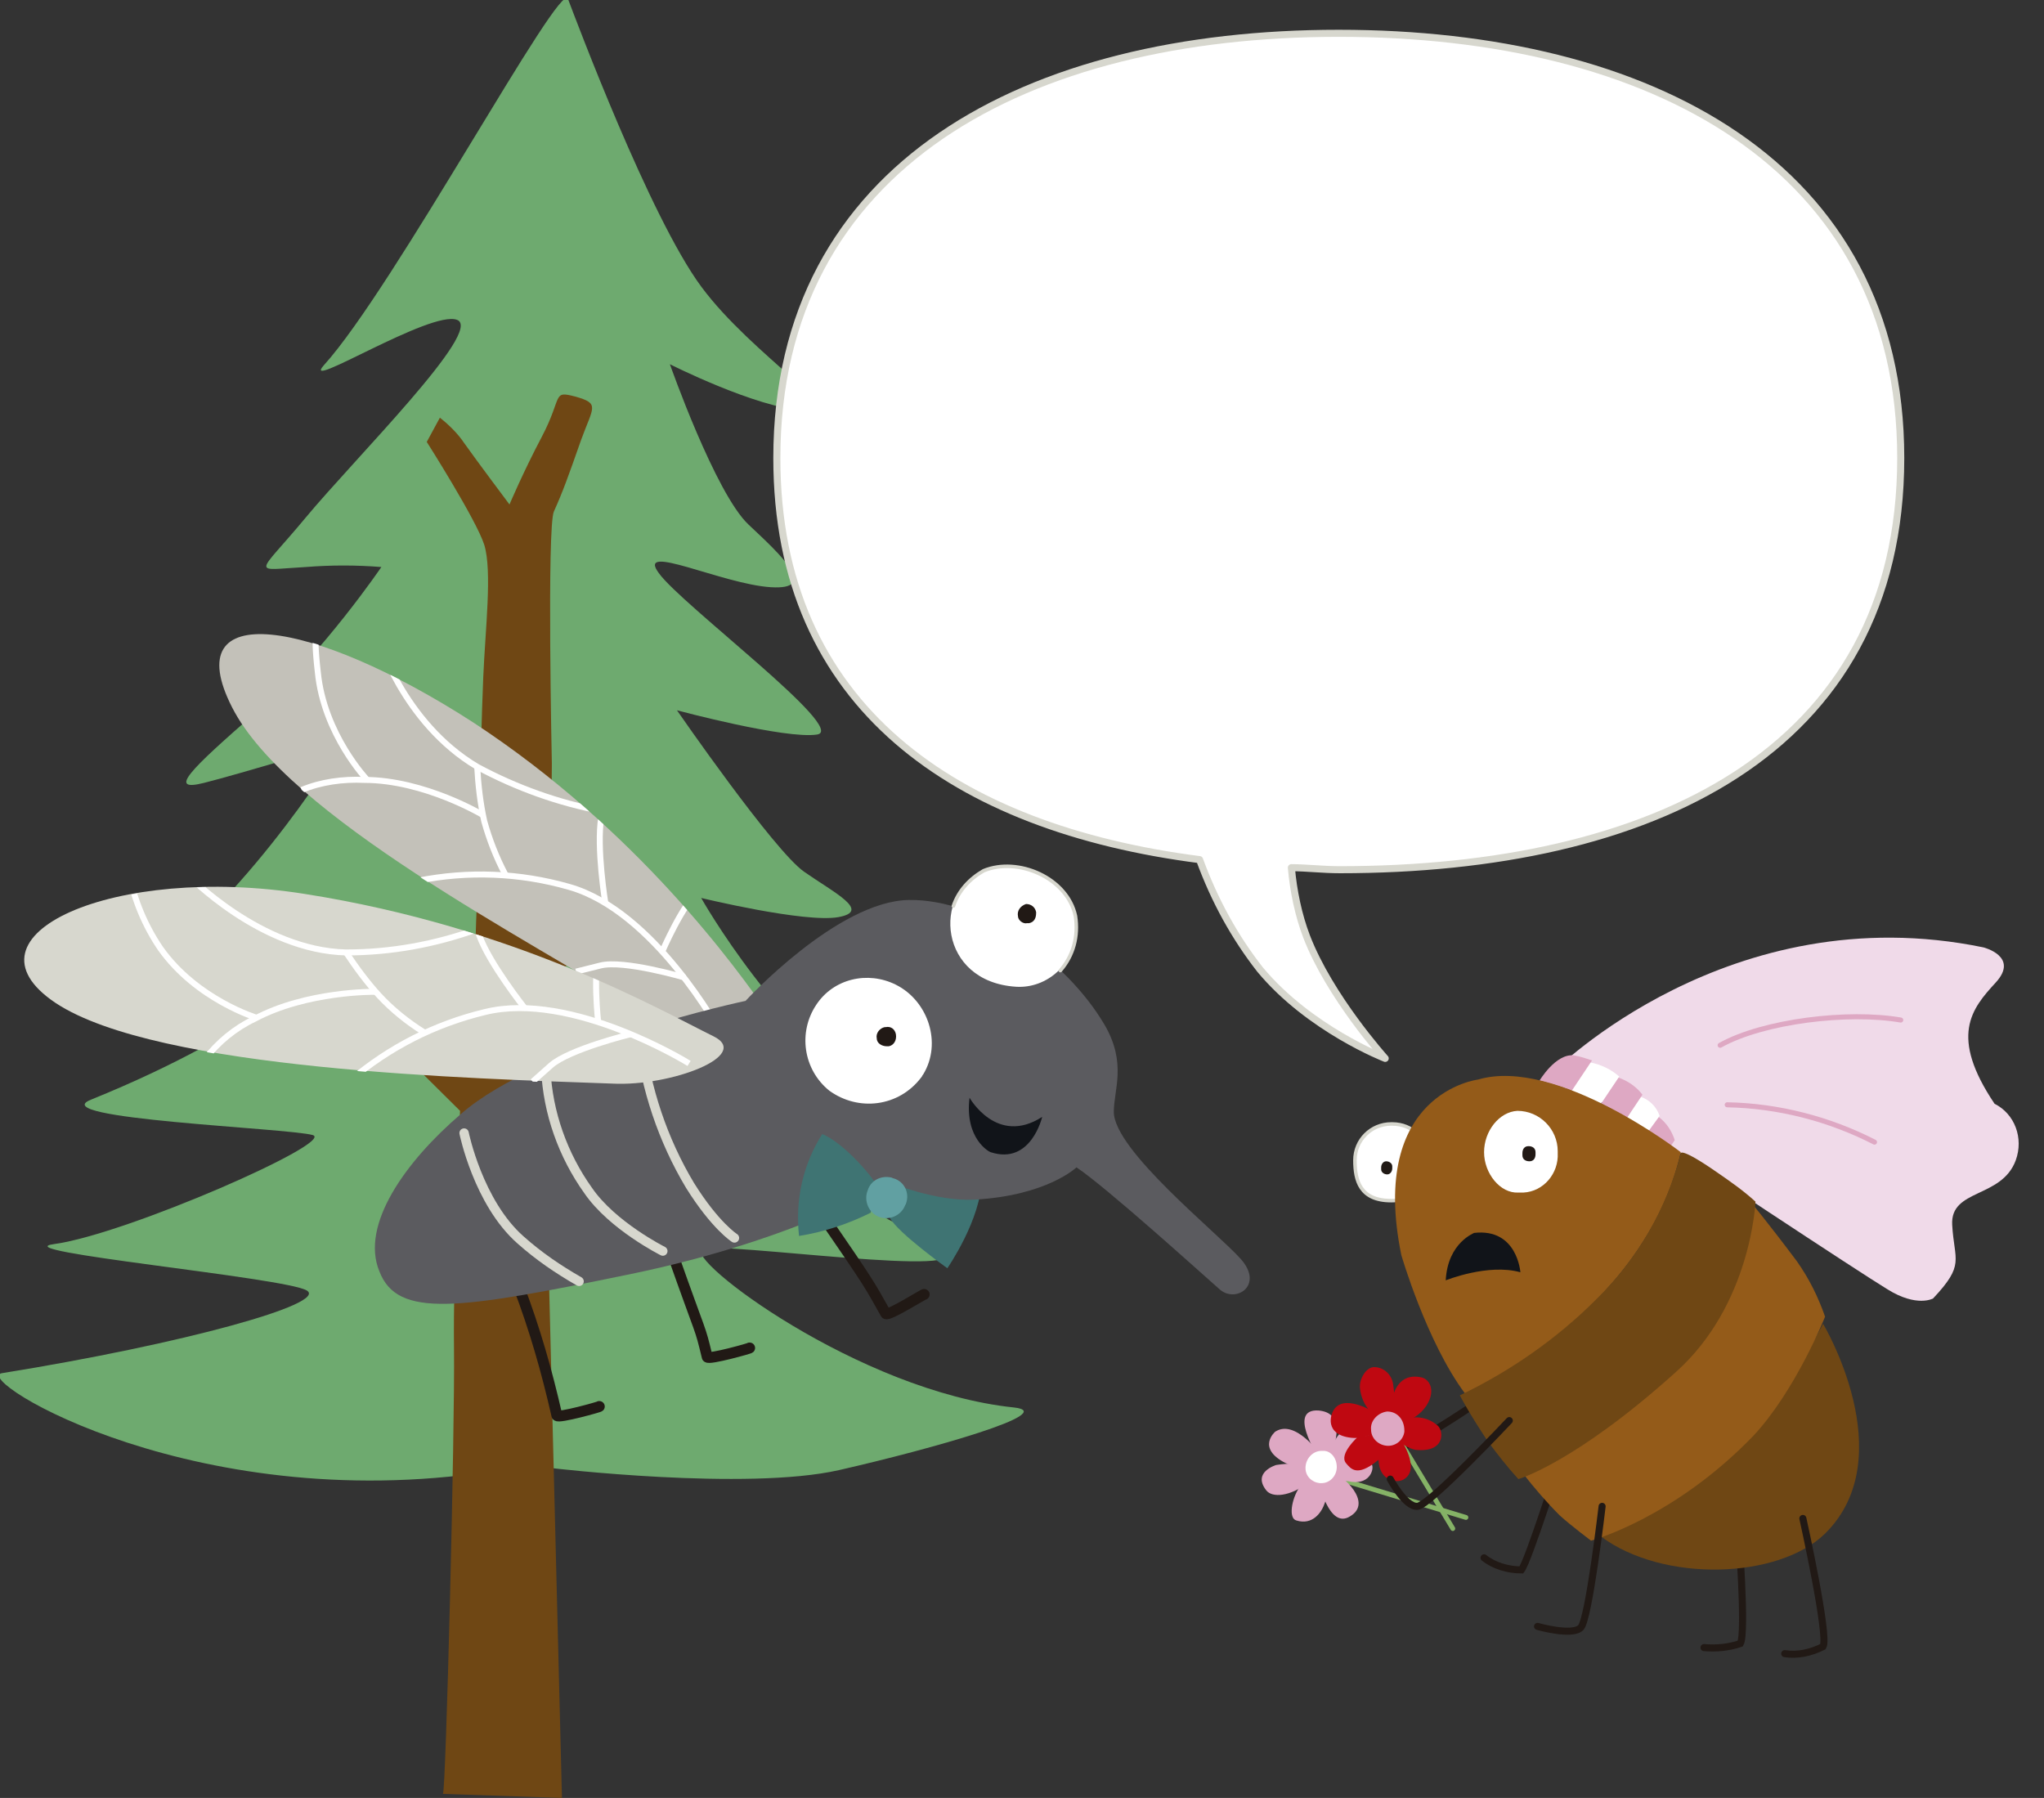 <?xml version="1.0" encoding="utf-8"?>
<!-- Generator: Adobe Illustrator 26.2.1, SVG Export Plug-In . SVG Version: 6.00 Build 0)  -->
<svg version="1.1" id="Capa_1" xmlns="http://www.w3.org/2000/svg" xmlns:xlink="http://www.w3.org/1999/xlink" x="0px" y="0px"
	 viewBox="0 0 202.6 178.2" style="enable-background:new 0 0 202.6 178.2;" xml:space="preserve">
<rect x="0" y="0" width="202.6" height="178.2" fill="#333333" stroke="none"/>
<style type="text/css">
	.st0{fill-rule:evenodd;clip-rule:evenodd;fill:#6EAA6F;}
	.st1{fill:#6F4714;}
	.st2{fill:#3F7473;}
	.st3{fill:#C3C1B9;}
	.st4{clip-path:url(#SVGID_00000019668556791652765390000017462683648037067415_);}
	.st5{fill:none;stroke:#FFFFFF;stroke-width:0.592;}
	.st6{fill:none;stroke:#211915;stroke-width:1.077;stroke-linecap:round;}
	.st7{fill:#5B5B5F;}
	.st8{fill:#FFFFFF;}
	.st9{fill:none;stroke:#D7D7CE;stroke-width:0.353;stroke-linecap:round;}
	.st10{fill:#211915;}
	.st11{fill:none;stroke:#D7D7CE;stroke-width:0.927;stroke-linecap:round;}
	.st12{fill:#D7D7CE;}
	.st13{clip-path:url(#SVGID_00000068641748301706247920000004773621498003639224_);}
	.st14{fill:#111419;}
	.st15{fill:#61A0A2;}
	.st16{fill:#FFFFFF;stroke:#D7D7CE;stroke-width:0.7;stroke-linecap:round;stroke-linejoin:round;}
	.st17{fill:none;stroke:#211915;stroke-width:0.7;stroke-linecap:round;}
	.st18{fill:none;stroke:#85B266;stroke-width:0.48;stroke-linecap:round;stroke-miterlimit:10;}
	.st19{fill:#DEA8C3;}
	.st20{fill:#F0DAE9;}
	.st21{fill:none;stroke:#D7D7CE;stroke-width:0.35;stroke-linecap:round;}
	.st22{fill:#945B19;}
	.st23{fill:#BF0811;}
	.st24{fill:none;stroke:#DEA8C3;stroke-width:0.5;stroke-linecap:round;}
</style>
<g>
	<path class="st0" d="M54.6,145.5c-1.5-0.1-3-0.1-4.5,0.1c-30.2,5.2-53.1-9-49.9-9.5c18-2.9,32.4-6.9,30.2-8.2S0,124,5.4,123.3
		c7.2-1,27.9-10.1,25.6-10.8c-2.5-0.7-26.7-1.6-22-3.5c17.3-7,24.1-14.2,21.9-13.4S11.4,98.4,14.5,96C25.2,88.3,34,73.6,34,73.6
		s-10.2,3.1-13.8,4s-1.5-1.2,5.4-7.2c6.5-5.8,12.2-14.2,12.2-14.2c-2.5-0.2-5-0.2-7.5,0c-5.5,0.3-4.9,1,0-4.9s17.7-18.6,15-19.6
		c-2.6-1-15.6,7.2-13.2,4.5C39,28.6,55.6-2.2,56.3-0.1c0.8,2.1,8.1,21.6,13.2,28.5s15,12.7,10.2,12.3c-4.8-0.3-13.3-4.6-13.3-4.6
		s4.5,12.8,7.8,15.9s7,6.5,2.2,6.2S63,53.7,65.3,56.8c2.2,3.1,18.8,15.5,15.7,16s-13.9-2.4-13.9-2.4s9.6,13.9,12.6,16
		s6.7,3.9,3.4,4.5C79.8,91.5,69.5,89,69.5,89s7.8,13.9,18.4,20.3c1.3,0.8-8.9,1-13.7,0s-6.7-2.1-6.3,0c0.4,2.1,18.2,10,25.3,14.5
		c4.9,3.1-21.9-0.8-23.6,0c-1.9,0.9,15.5,14.1,30.9,15.7c4.6,0.5-8.1,4.1-17.3,6.2S54.6,145.5,54.6,145.5"/>
	<path class="st1" d="M45,133.7c-0.1-8,0.6-23.6,0.6-23.6L33.8,98.4l1.6-2c0,0,1.2,0.3,4.4,2.8s7.1,4.9,7.1,4.9s0.2-13.6,0.5-16.8
		c0.4-5.8-1.6-7.6-1.6-7.6s-1.8-1.3-4.2-3.1C39.1,74.7,37,73,37,73l1.9-2.2c1.7,0.8,3.3,1.7,4.9,2.8c1.2,0.7,2.7,0.8,3.9,0.2
		c0,0,0-1.7,0.2-6.7c0.2-4.7,0.9-10.5,0.1-13.1c-0.8-2.5-5.7-10.2-5.7-10.2l1.3-2.4c0.9,0.7,1.8,1.6,2.4,2.5
		c1.2,1.7,4.5,6.1,4.5,6.1s1.4-3.3,3.2-6.7c2.1-4,1-4.6,3.3-4c2.5,0.7,1.8,1,0.6,4.3c-1.3,3.7-1.8,5.1-2.7,7.1
		c-0.7,1.6-0.2,25-0.2,25S54.5,91,55.1,91.2c2.8,1,10.5-0.8,10.5-0.8l-0.1,2.3l-10.8,3.5l-0.2,26.2c0,0,3.7-0.1,5.7-1.1
		s2.3-0.6,2.3-0.6l0.8,2.1c-1.3,1-2.7,1.8-4.3,2.3c-1.4,0.3-3.5,0.9-4.6,1.2l1.3,51.9l-11.8-0.4C44.2,177.7,45.1,141.4,45,133.7"/>
	<g>
		<path class="st2" d="M89.1,117.7c0.1,1.1-0.2,2.2-0.9,3c0.8,1.5,5.7,5,5.7,5s3.4-4.9,3.4-8.9C94.7,116.4,89.1,117.7,89.1,117.7"/>
		<path class="st3" d="M76.3,100.7C73,95.9,63.1,82.2,46.9,71.6C30.8,61.2,17.5,59.3,23,70.1s29.3,23,41,30.3
			C68.8,103.4,78.8,104.3,76.3,100.7"/>
		<g>
			<g>
				<defs>
					<path id="SVGID_1_" d="M22.9,70.1c5.5,10.8,29.3,23,41,30.3c4.8,3,14.9,3.9,12.4,0.3C73,95.9,63.1,82.2,46.9,71.6
						c-8.7-5.6-16.5-8.8-21.1-8.8C21.9,62.8,20.4,65.1,22.9,70.1"/>
				</defs>
				<clipPath id="SVGID_00000069385364302244410680000000609456628332276115_">
					<use xlink:href="#SVGID_1_"  style="overflow:visible;"/>
				</clipPath>
				<g style="clip-path:url(#SVGID_00000069385364302244410680000000609456628332276115_);">
					<path class="st5" d="M71.4,102.3c0,0-6.5-12-15-14.4c-4.9-1.4-10-1.6-15-0.6"/>
					<path class="st5" d="M47.3,76c0.1,1.8,0.3,3.6,0.7,5.4c0.5,1.8,1.2,3.6,2.1,5.3"/>
					<path class="st5" d="M60,89.5c0,0-0.9-5.5-0.4-8.5c0.2-1.5,0.7-2.9,1.4-4.2"/>
					<path class="st5" d="M67.9,96.9c0,0-6.1-1.8-8.4-1.2l-2.4,0.6"/>
					<path class="st5" d="M47.9,80.8c0,0-5.8-3.5-11.8-3.5c-2.1-0.1-4.3,0.2-6.2,1"/>
					<path class="st5" d="M59.7,80.4c-4.3-0.8-8.5-2.3-12.4-4.4c-7.4-4.4-9.9-12.9-9.9-12.9"/>
					<path class="st5" d="M36.4,77.3c0,0-4.3-4.5-4.9-10.7c-0.5-4.3,0-4.3,0-4.3"/>
					<path class="st5" d="M65.6,94.4c0,0,2.1-4.9,3.7-6.1s1.2-0.7,1.2-0.7"/>
				</g>
			</g>
		</g>
		<path class="st6" d="M51.4,127.5c1.6,4.2,2.8,8.4,3.8,12.8c0.1,0.3,4.4-0.9,4.2-0.9"/>
		<path class="st6" d="M66.6,124.1c3.1,8.8,2.7,7.1,3.5,10.4c0.1,0.3,4.4-0.9,4.2-0.9"/>
		<path class="st6" d="M81.2,120c5.3,7.7,4.9,7.2,6.6,10.2c0.2,0.3,4-2.1,3.8-1.9"/>
		<path class="st7" d="M45.7,110.4c7.9-6.9,28.2-11.2,28.2-11.2s9.1-9.9,16.2-10c7.1-0.1,15.6,5.9,19.4,12.4
			c2.2,3.8,0.9,6.4,0.9,8.6c0,3.8,10.3,12,12.6,14.6s-0.5,4.4-2.1,3c-1.6-1.4-11.2-10.1-14.2-12.1c0,0-2.9,2.8-10.1,3.2
			c-3.9,0.2-8.4-1.7-8.4-1.7s-8.8,5.6-25.8,9.1s-23,4.4-24.8-0.3C35.7,121.4,40.2,115.1,45.7,110.4"/>
		<path class="st8" d="M100.7,97.8c3.1,0.2,5.8-2.3,6-5.4c0-0.5,0-1-0.1-1.6c-0.8-3.8-5.7-5.9-9.1-4.5C92.4,88.5,93,97.3,100.7,97.8
			"/>
		<path class="st8" d="M105.1,96.2c1.3-1.5,1.8-3.4,1.5-5.4c-0.8-3.8-5.7-5.9-9.1-4.5c-1.4,0.8-2.5,2-3,3.5"/>
		<path class="st9" d="M105.1,96.2c1.3-1.5,1.8-3.4,1.5-5.4c-0.8-3.8-5.7-5.9-9.1-4.5c-1.4,0.8-2.5,2-3,3.5"/>
		<path class="st8" d="M88.8,97.6c-2.8-1.4-6.2-0.6-7.9,2c-1.8,2.7-1.3,6.4,1.3,8.5c2.9,2.1,6.9,1.6,9.1-1.3
			c0.1-0.1,0.1-0.2,0.2-0.3C93.4,103.4,92,99.2,88.8,97.6"/>
		<path class="st10" d="M100.9,90.8c0,0.4,0.5,0.8,0.9,0.7c0.1,0,0.1,0,0.2,0c0.5-0.1,0.7-0.5,0.7-1c0,0,0,0,0-0.1
			c-0.1-0.5-0.5-0.8-1-0.8l0,0C101.1,89.8,100.8,90.3,100.9,90.8"/>
		<path class="st10" d="M86.9,102.9c0,0.5,0.5,0.8,1,0.8c0.1,0,0.1,0,0.2,0c0.5-0.1,0.8-0.6,0.7-1.2c-0.1-0.5-0.5-0.8-1-0.7
			c0,0,0,0-0.1,0C87.2,101.9,86.8,102.4,86.9,102.9"/>
		<path class="st11" d="M63.4,102.7c0.6,5.2,2.3,10.3,5,14.8c2.5,4,4.4,5.2,4.4,5.2"/>
		<path class="st11" d="M46,112.3c0,0,1.4,6.9,5.6,10.6c1.8,1.6,3.7,2.9,5.8,4.1"/>
		<path class="st11" d="M54.1,106c0.2,4.3,1.7,8.5,4.2,12c2.4,3.5,7.4,6,7.4,6"/>
		<path class="st12" d="M70.7,102.7c-5.3-2.6-19.5-10.8-40.5-14.1c-18.9-3-34.7,4.1-24.7,10.8c10.1,6.7,41.5,7.5,55.2,8
			C66.5,107.7,74.6,104.6,70.7,102.7"/>
		<g>
			<g>
				<defs>
					<path id="SVGID_00000048495001989436934710000006797782643367930546_" d="M5.6,99.5c10.1,6.7,41.5,7.5,55.2,8
						c5.7,0.2,13.8-2.9,9.9-4.8c-5.3-2.6-19.5-10.8-40.5-14.1c-2.9-0.5-5.9-0.7-8.8-0.7C6.9,88-2.9,93.8,5.6,99.5"/>
				</defs>
				<clipPath id="SVGID_00000003814081744189838170000012715798277884703144_">
					<use xlink:href="#SVGID_00000048495001989436934710000006797782643367930546_"  style="overflow:visible;"/>
				</clipPath>
				<g style="clip-path:url(#SVGID_00000003814081744189838170000012715798277884703144_);">
					<path class="st5" d="M68.3,105.4c0,0-11.6-7.2-20.2-5.1c-5,1.2-9.5,3.5-13.4,6.8"/>
					<path class="st5" d="M34.3,94.4c1,1.5,2.1,3,3.3,4.3c1.3,1.4,2.8,2.6,4.4,3.6"/>
					<path class="st5" d="M52,99.9c0,0-3.5-4.4-4.5-7.2c-0.5-1.4-0.8-2.9-0.9-4.4"/>
					<path class="st5" d="M62.5,102.5c0,0-6.1,1.5-7.9,3.1l-1.8,1.6"/>
					<path class="st5" d="M37.2,98.3c0,0-6.8-0.1-12,2.7c-1.9,0.9-3.6,2.3-4.9,4"/>
					<path class="st5" d="M47.3,92.1c-4.2,1.5-8.5,2.3-13,2.3c-8.5-0.2-15.7-7.7-15.7-7.7"/>
					<path class="st5" d="M25.5,100.9c0,0-6-1.8-9.6-6.9c-1.5-2.2-2.6-4.8-3.1-7.4"/>
					<path class="st5" d="M59.3,101.4c0,0-0.6-5.3,0.2-7.2c0.8-1.9,0.7-1.2,0.7-1.2"/>
				</g>
			</g>
		</g>
		<path class="st14" d="M96.1,108.8c0,0,2.7,4.8,7.2,1.9c0,0-1.1,4.8-5.1,3.5C98.1,114.2,95.6,112.9,96.1,108.8"/>
		<path class="st2" d="M81.5,112.4c-1.9,3-2.7,6.5-2.3,10.1c2.5-0.4,4.9-1.2,7.1-2.3l0.5-2.8C86.9,117.2,83.9,113.4,81.5,112.4"/>
		<path class="st15" d="M89.7,119.5c-0.4,1-1.6,1.5-2.6,1.1S85.6,119,86,118c0.3-1,1.3-1.5,2.3-1.3c0.1,0,0.2,0.1,0.3,0.1
			c1,0.3,1.6,1.4,1.2,2.5C89.8,119.4,89.7,119.4,89.7,119.5"/>
	</g>
</g>
<g id="Capa_2_00000082360210376339492310000015660338526527470210_">
	<g id="Capa_1-2">
		<path class="st16" d="M188.4,45.4c0-29.1-24.9-42.1-55.7-42.1S77,16.3,77,45.4c0,24.7,17.8,36.7,41.9,39.8c1.5,4.1,3.5,7.7,6,10.9
			c4.9,5.9,12.4,8.8,12.4,8.8s-5.5-6.1-7.8-12.1c-0.8-2.1-1.3-4.5-1.5-6.8c1.5,0,3.1,0.2,4.8,0.2C163.4,86.2,188.4,74.7,188.4,45.4z
			"/>
	</g>
</g>
<g>
	<g id="Capa_2_00000121969485928544745810000012784102478978840463_">
		<g id="Capa_1-2_00000023998672858301905660000009023136369183410311_">
			<path class="st17" d="M154.7,144.6c0,0-3.2,10.1-3.9,11c-1.3,0-2.7-0.4-3.7-1.2"/>
			<path class="st17" d="M172.3,151.5c0,0,0.8,10.4,0.2,11.4c-1.2,0.4-2.4,0.5-3.6,0.4"/>
			<path class="st17" d="M149.4,137c0,0-9.5,6.6-10.6,6.4s-2-3.2-2-3.2"/>
			<line class="st18" x1="132.1" y1="146.4" x2="145.3" y2="150.4"/>
			<path class="st19" d="M131.3,149c-0.3,0.9-1.2,2.2-2.8,1.7c-0.8-0.2-0.5-2.1,0.3-3.3c0.4-0.6,1.4-1.5,2.1-1.1
				S131.6,148.3,131.3,149"/>
			<path class="st19" d="M130.9,144.2c0,0-2.5-3.6-4.5-2.3c0,0-1.9,1.6,1,3.1c0.9,0.4,1.8,0.5,2.7,0.4
				C130.3,145,130.6,144.6,130.9,144.2"/>
			<path class="st19" d="M130.5,145.3c-1.3-0.3-2.7-0.3-4-0.1c0,0-2.4,0.7-1,2.5c0.6,0.8,2.4,0.6,4.1-0.7c0.3-0.2,1.3-0.7,1.3-0.7
				L130.5,145.3z"/>
			<path class="st19" d="M130.6,144.3c0,0-3-4.7,0.1-4.5c1,0.1,2.5,0.6,1.4,4l-0.5,0.8C131.4,144.3,130.9,144.2,130.6,144.3"/>
			<path class="st19" d="M132.2,146c-0.3,0.6-0.9,0.9-1.5,0.8c0,0,1,4.8,3.1,3.5C136.2,148.9,132.9,146.1,132.2,146"/>
			<path class="st19" d="M131.8,144.2c0,0,0.5-2.8,2.5-2.8c0.8,0,2.8,1.5,0.6,2.8c-0.6,0.4-1.4,0.5-2.6,1.1
				C132.3,145.3,132,144.3,131.8,144.2"/>
			<path class="st19" d="M132.4,145c0,0,3-1.1,3.6,0.2c0.2,0.5-0.3,2.1-2.4,1.6c-0.6,0-1.1-0.2-1.5-0.7
				C132.1,146.1,132.5,145.2,132.4,145"/>
			<path class="st8" d="M132.5,145.4c0,0.9-0.7,1.6-1.5,1.6c-0.1,0-0.1,0-0.2,0c-0.8-0.1-1.4-0.7-1.4-1.5c0-0.9,0.7-1.7,1.6-1.7
				c0.1,0,0.1,0,0.2,0C131.9,143.8,132.5,144.5,132.5,145.4L132.5,145.4"/>
			<path class="st20" d="M154,106.2c0,0,17.4-17.5,42.6-12.3c0,0,3.6,0.9,1.2,3.5s-4.6,5.3-0.1,12c2,1,2.9,3.4,2.1,5.6
				c-1.4,3.8-6.5,2.8-6.3,6.4s1.3,3.9-1.9,7.3c0,0-1.6,0.9-4.5-0.9c-2.8-1.7-21.3-13.9-21.8-14.4L154,106.2z"/>
			<path class="st19" d="M163.4,112.1l1-1.4c0.8,0.6,1.3,1.4,1.6,2.3l-0.4,0.6C165.6,113.5,163.5,112.1,163.4,112.1"/>
			<path class="st8" d="M161.1,110.9l1.5-2.2c0.9,0.3,1.6,1,1.9,1.9l-1.1,1.5C163.4,112.1,161.6,110.8,161.1,110.9"/>
			<path class="st19" d="M158.7,109.4l1.7-2.6c0.9,0.3,1.8,0.9,2.4,1.7l-1.6,2.4C160.4,110.3,159.6,109.8,158.7,109.4"/>
			<path class="st8" d="M155.6,108.2l2-2.9c1.1,0.2,2.1,0.7,2.9,1.4l-1.9,2.8C158.6,109.5,156.2,108.1,155.6,108.2"/>
			<path class="st19" d="M152.6,107.1c0,0,1.6-2.7,3.4-2.5c0.6,0.1,1.2,0.3,1.8,0.5l-2,3C154.7,107.7,153.7,107.4,152.6,107.1"/>
			<path class="st8" d="M141.5,114.8c0,1.9-0.7,4.2-3.6,4.2c-3.1,0-3.6-2-3.6-4s1.6-3.6,3.6-3.6h0.1
				C140,111.4,141.5,112.9,141.5,114.8L141.5,114.8"/>
			<path class="st21" d="M141.5,114.8c0,1.9-0.7,4.2-3.6,4.2c-3.1,0-3.6-2-3.6-4s1.6-3.6,3.6-3.6h0.1
				C140,111.4,141.5,112.9,141.5,114.8L141.5,114.8"/>
			<path class="st10" d="M138,115.8c0,0.3-0.2,0.6-0.5,0.6s-0.6-0.2-0.6-0.5c0,0,0-0.1,0-0.2c0-0.3,0.2-0.6,0.5-0.6s0.6,0.2,0.6,0.5
				C138,115.7,138,115.8,138,115.8"/>
			<line class="st18" x1="138.7" y1="142.7" x2="144" y2="151.5"/>
			<path class="st1" d="M158.7,152.3c6.2,4.6,17.6,4.2,22.2-0.3c7.7-7.6-0.2-20.8-0.2-20.8s-4,7.8-8.3,12.1
				C167.1,148.6,158.7,152.2,158.7,152.3"/>
			<path class="st22" d="M157.7,152.7c0,0,8.2-2.2,16.1-10.4c4.2-4.5,7.1-11.8,7.1-11.8c-0.7-2-1.6-3.8-2.8-5.5
				c-3-4-4.6-5.9-4.6-5.9s-0.8,10.5-6.9,16.2c-4.6,4.3-9.9,7.9-15.6,10.8c1.1,1.4,2.3,2.8,3.6,4.1
				C155.7,151.2,157.7,152.7,157.7,152.7"/>
			<path class="st22" d="M145.2,138.1c0,0,17.7-7.7,21.4-23.9c0,0-12.3-9.5-20.1-7.2c0,0-10.9,1.3-7.6,17.4
				C138.9,124.4,141.4,133,145.2,138.1"/>
			<path class="st1" d="M150.5,146.6c0,0,5.6-1.6,15.6-10.6c7.5-6.7,7.9-16.9,7.9-16.9c-1.2-1.1-2.5-2-3.8-2.9
				c-3.6-2.5-3.6-1.9-3.6-1.9c-1.4,5.5-4.3,10.5-8.4,14.5c-3.9,3.9-8.5,7.1-13.5,9.5c0,0,0.8,1.6,2.8,4.6
				C148.4,144.1,149.4,145.4,150.5,146.6"/>
			<path class="st23" d="M134.6,142.4c0,0-1.9,1.7-1.2,2.6c0.5,0.6,1.1,1.4,3.1-0.2c0.6-0.4,0.8-1.2,0.7-1.9c-0.3-0.3-0.6-0.6-0.8-1
				C135.8,142.3,135.2,142.4,134.6,142.4"/>
			<path class="st23" d="M138.1,137.3c0.2,1.2,0.1,3.4-0.8,3.4s-2.3-1.2-2.5-3.1c-0.1-0.9,0.6-2.1,1.4-2.1
				C137.2,135.5,138,136.3,138.1,137.3L138.1,137.3"/>
			<path class="st23" d="M136.6,140.2c0,0-3.1-2.1-4.3-0.6c-0.5,0.6-1,2.6,1.6,2.9c0.8,0.1,1.7-0.1,2.4-0.5
				C136.4,141.4,136.5,140.8,136.6,140.2"/>
			<path class="st23" d="M137.8,140.2c0,0-0.1-4.3,3-3.7c0.8,0.1,1.6,1.2,0.6,2.8c-0.6,0.9-1.5,1.5-2.6,1.7
				C138.7,141,138.2,140.5,137.8,140.2"/>
			<path class="st23" d="M138.8,140.9c1.2-0.7,2.7-0.5,3.7,0.4c0.6,0.5,0.8,2.7-2.2,2.4c0,0-1.6-0.3-2-1.6
				C138.3,142.2,139,141.2,138.8,140.9"/>
			<path class="st23" d="M138.6,142.3c0,0,2.5,3.4,0.4,4.4c-1,0.4-3.1-0.3-2.1-3.8c0,0,1.1,0,1.4-0.4"/>
			<path class="st19" d="M137.5,139.9c-0.9,0.1-1.7,0.9-1.6,1.8c0,0.9,0.8,1.6,1.7,1.6l0,0c0.8,0,1.5-0.6,1.6-1.4v-0.1
				C139.2,140.7,138.5,139.9,137.5,139.9"/>
			<path class="st14" d="M143.3,126.9c0,0,4.2-1.7,7.4-0.8c0,0-0.3-4.4-4.6-3.9C146.2,122.2,143.5,123.1,143.3,126.9"/>
			<path class="st8" d="M154.4,114.3c0.1,2-1.4,3.8-3.4,3.9c-0.2,0-0.3,0-0.5,0c-1.8,0.1-3.4-1.9-3.4-4s1.5-4,3.3-4.1
				c2.2,0,4,1.8,4,4C154.4,114.2,154.4,114.3,154.4,114.3"/>
			<path class="st10" d="M152.2,114.4c0,0.4-0.2,0.7-0.6,0.7s-0.7-0.2-0.7-0.6c0-0.1,0-0.1,0-0.2c0-0.4,0.2-0.7,0.6-0.7
				s0.7,0.2,0.7,0.6C152.2,114.3,152.2,114.3,152.2,114.4"/>
			<path class="st24" d="M170.5,103.6c4.3-2.4,12.7-3.4,17.9-2.5"/>
			<path class="st24" d="M171.2,109.5c5.1,0.1,10.1,1.4,14.6,3.7"/>
			<path class="st17" d="M178.7,150.5c0,0,2.6,11.7,2,12.7c-1.2,0.6-2.5,0.9-3.8,0.7"/>
			<path class="st17" d="M158.8,149.3c0,0-1.3,11.1-2.1,12s-4.3-0.1-4.3-0.1"/>
			<path class="st17" d="M149.6,140.8c0,0-7.9,8.4-9.1,8.5s-2.7-2.7-2.7-2.7"/>
		</g>
	</g>
</g>
</svg>
